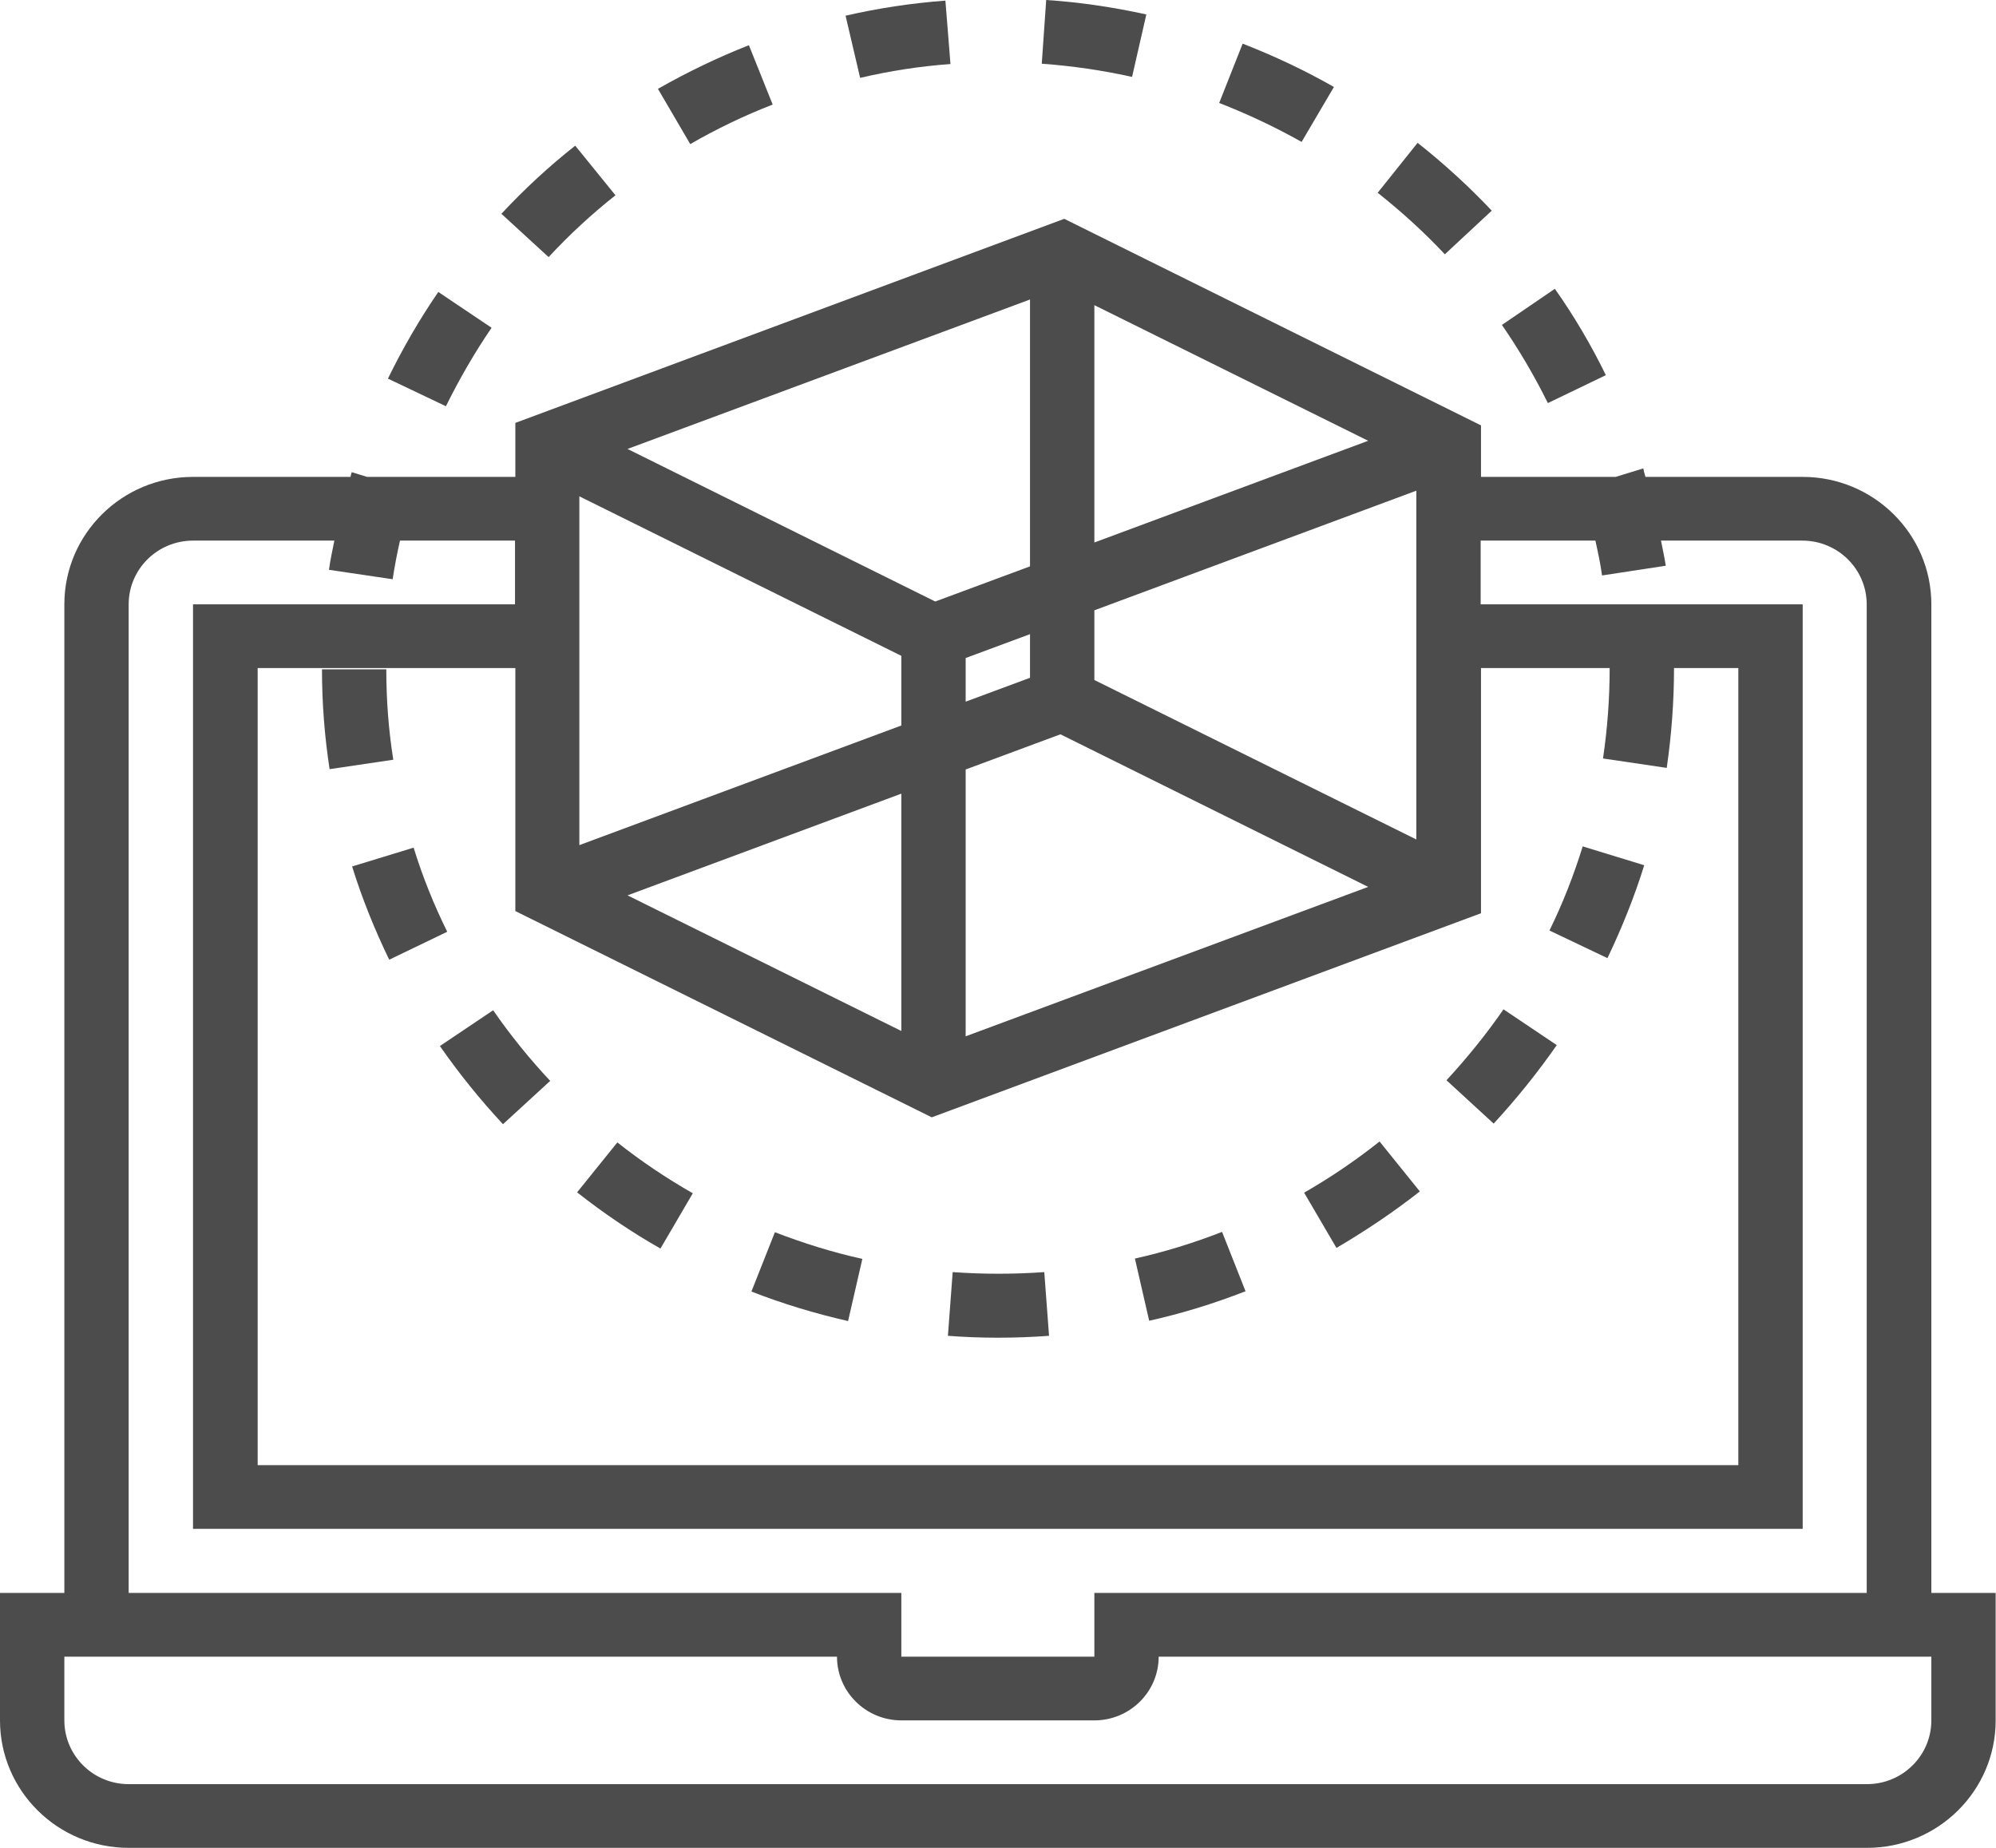<svg width="54" height="50" viewBox="0 0 54 50" fill="none" xmlns="http://www.w3.org/2000/svg">
<path d="M52.251 43.094V16.352C52.251 14.45 50.69 12.904 48.77 12.904H44.517C44.491 12.827 44.474 12.751 44.457 12.674L43.711 12.904H40.067V11.51L28.792 5.921L13.942 11.443V12.904H9.929L9.517 12.776C9.5 12.819 9.492 12.861 9.483 12.904H5.222C3.301 12.904 1.741 14.45 1.741 16.352V43.102H0V46.551C0 48.454 1.56 50 3.481 50H50.51C52.431 50 53.991 48.454 53.991 46.551V43.102H52.251V43.094ZM29.607 8.257L37.015 11.927L29.607 14.679V8.257ZM29.607 16.514L38.318 13.277V22.715L29.607 18.4V16.514ZM37.015 23.998L26.125 28.041V20.821L28.689 19.869L37.015 23.998ZM26.125 18.986V17.805L27.866 17.159V18.34L26.125 18.986ZM27.866 8.104V15.325L25.302 16.276L16.977 12.148L27.866 8.104ZM15.674 13.43L24.385 17.746V19.631L15.674 22.868V13.43ZM24.385 21.475V27.897L16.977 24.227L24.385 21.475ZM25.208 30.233L40.067 24.711V18.077H43.548C43.548 18.892 43.488 19.716 43.368 20.523L45.092 20.778C45.22 19.895 45.289 18.994 45.289 18.077H47.029V39.645H6.971V18.077H13.942V24.652L25.208 30.233ZM3.481 16.352C3.481 15.401 4.261 14.628 5.222 14.628H9.046C8.994 14.891 8.934 15.155 8.9 15.418L10.623 15.673C10.675 15.325 10.743 14.976 10.821 14.628H13.933V16.352H5.222V41.369H48.77V16.352H40.058V14.628H43.162C43.231 14.942 43.3 15.257 43.342 15.571L45.066 15.308C45.031 15.078 44.98 14.857 44.937 14.628H48.761C49.721 14.628 50.502 15.401 50.502 16.352V43.102H29.607V44.827H24.385V43.102H3.481V16.352ZM52.251 46.551C52.251 47.503 51.471 48.276 50.51 48.276H3.481C2.521 48.276 1.741 47.503 1.741 46.551V44.827H22.644C22.644 45.778 23.425 46.551 24.385 46.551H29.607C30.567 46.551 31.347 45.778 31.347 44.827H52.251V46.551Z" fill="#4D4C4C"/>
<path d="M16.651 5.284L15.562 3.942C14.851 4.502 14.182 5.122 13.565 5.785L14.842 6.957C15.399 6.354 16.008 5.793 16.651 5.284Z" fill="#4D4C4C"/>
<path d="M20.904 2.829L20.261 1.223C19.42 1.554 18.589 1.954 17.8 2.404L18.674 3.899C19.395 3.483 20.14 3.126 20.904 2.829Z" fill="#4D4C4C"/>
<path d="M13.299 8.869L11.858 7.9C11.344 8.648 10.889 9.438 10.495 10.245L12.064 10.992C12.424 10.262 12.836 9.548 13.299 8.869Z" fill="#4D4C4C"/>
<path d="M43.445 10.151C43.051 9.344 42.588 8.554 42.065 7.815L40.633 8.792C41.096 9.463 41.516 10.177 41.876 10.907L43.445 10.151Z" fill="#4D4C4C"/>
<path d="M10.451 18.111H8.711C8.711 19.011 8.78 19.92 8.917 20.812L10.64 20.557C10.511 19.75 10.451 18.926 10.451 18.111Z" fill="#4D4C4C"/>
<path d="M39.089 6.881L40.358 5.7C39.741 5.046 39.063 4.426 38.352 3.865L37.272 5.216C37.914 5.725 38.532 6.286 39.089 6.881Z" fill="#4D4C4C"/>
<path d="M36.088 2.353C35.299 1.903 34.468 1.512 33.619 1.181L32.984 2.786C33.748 3.083 34.502 3.44 35.214 3.84L36.088 2.353Z" fill="#4D4C4C"/>
<path d="M31.013 0.391C30.121 0.195 29.212 0.059 28.304 0L28.184 1.724C29.007 1.784 29.83 1.903 30.627 2.081L31.013 0.391Z" fill="#4D4C4C"/>
<path d="M25.714 1.733L25.577 0.017C24.668 0.085 23.759 0.221 22.876 0.425L23.27 2.107C24.068 1.92 24.882 1.792 25.714 1.733Z" fill="#4D4C4C"/>
<path d="M38.412 32.238L37.323 30.887C36.68 31.397 35.994 31.864 35.282 32.272L36.157 33.767C36.937 33.308 37.7 32.798 38.412 32.238Z" fill="#4D4C4C"/>
<path d="M33.697 34.939L33.062 33.333C32.299 33.631 31.502 33.877 30.704 34.055L31.09 35.737C31.973 35.542 32.848 35.27 33.697 34.939Z" fill="#4D4C4C"/>
<path d="M42.117 28.279L40.676 27.311C40.213 27.982 39.69 28.627 39.133 29.23L40.41 30.403C41.028 29.732 41.602 29.018 42.117 28.279Z" fill="#4D4C4C"/>
<path d="M44.483 23.412L42.819 22.902C42.579 23.675 42.279 24.448 41.919 25.178L43.488 25.926C43.874 25.119 44.217 24.27 44.483 23.412Z" fill="#4D4C4C"/>
<path d="M23.33 34.064C22.524 33.886 21.735 33.639 20.964 33.342L20.329 34.947C21.178 35.279 22.052 35.542 22.944 35.746L23.33 34.064Z" fill="#4D4C4C"/>
<path d="M28.381 36.145L28.252 34.421C27.438 34.48 26.597 34.48 25.774 34.421L25.645 36.145C26.091 36.179 26.537 36.196 26.992 36.196C27.463 36.196 27.926 36.179 28.381 36.145Z" fill="#4D4C4C"/>
<path d="M18.743 32.288C18.031 31.881 17.345 31.422 16.702 30.912L15.613 32.263C16.325 32.824 17.088 33.342 17.868 33.784L18.743 32.288Z" fill="#4D4C4C"/>
<path d="M11.901 28.304C12.416 29.043 12.99 29.757 13.608 30.419L14.885 29.247C14.328 28.653 13.805 28.007 13.342 27.336L11.901 28.304Z" fill="#4D4C4C"/>
<path d="M11.19 22.936L9.526 23.445C9.792 24.303 10.135 25.153 10.53 25.968L12.099 25.212C11.739 24.482 11.43 23.717 11.19 22.936Z" fill="#4D4C4C"/>
</svg>
